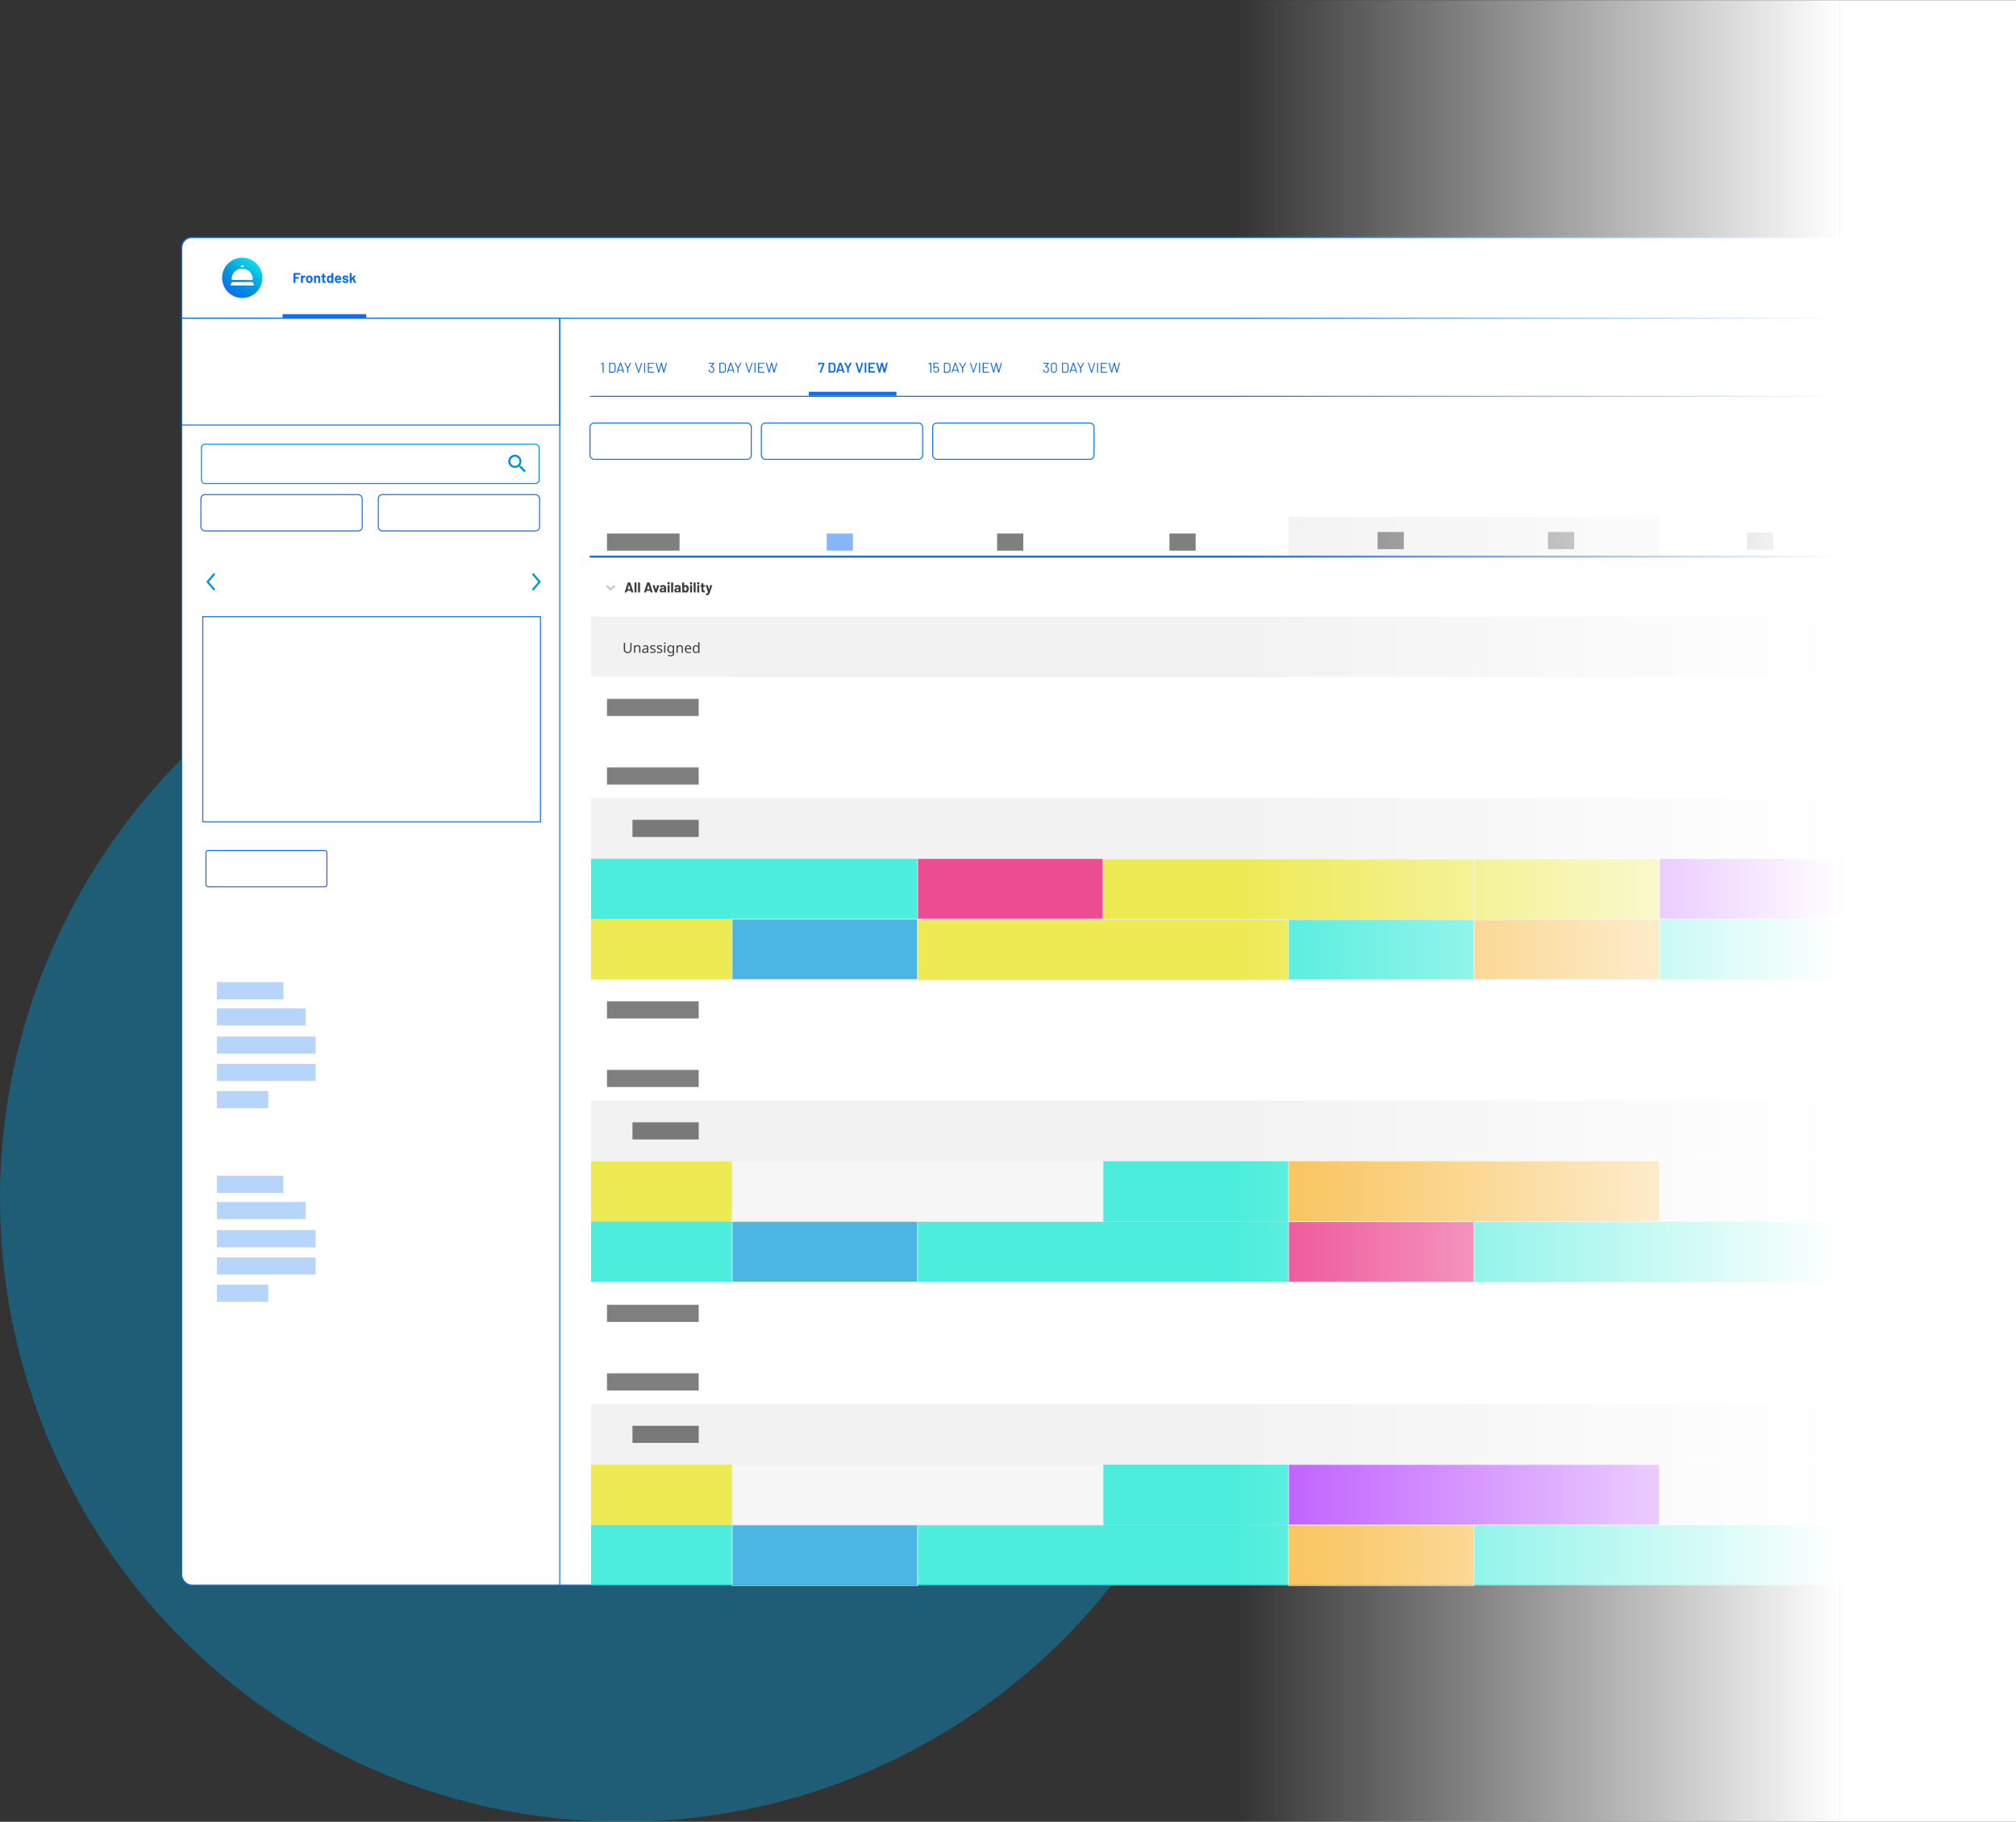 <svg xmlns="http://www.w3.org/2000/svg" xmlns:xlink="http://www.w3.org/1999/xlink" viewBox="0 0 2000 1807"><rect x="0" y="0" width="2000" height="1807" fill="#333333" stroke="none"/><defs><style>.a,.aa,.ac,.ad,.e,.g,.w,.x{fill:none;}.b{clip-path:url(#a);}.c,.p{fill:#0098d8;}.c{opacity:0.4;}.d,.h{fill:#fff;}.ad,.d,.e,.g,.x{stroke:#0f6ef0;}.f,.m{fill:#f2f2f2;}.g{stroke-miterlimit:10;}.i,.k{fill:#00e6cd;}.i,.j,.l,.m,.p,.q,.r,.s,.u{opacity:0.7;}.i,.j,.k,.l,.m,.n,.p,.q,.r,.s,.t,.u{isolation:isolate;}.j,.q{fill:#e6e10a;}.k,.t{opacity:0.7;}.l{fill:#ededed;}.m,.p,.q,.r,.s,.t,.u{stroke:#ededed;}.o{fill:#3d3d3d;}.r{fill:#f5a505;}.s,.t{fill:#e60064;}.u{fill:#a00dff;}.v{clip-path:url(#b);}.w{stroke:#c8c8c8;}.ac,.ad,.w,.x{stroke-linecap:round;}.ac,.w{stroke-linejoin:round;}.ac,.w,.x{stroke-width:2px;}.ai,.aj,.y{fill:#0f6ef0;}.z{clip-path:url(#c);}.aa{stroke:#008fd9;}.ab{fill:#008fd9;}.ac{stroke:#0098d8;}.ae{clip-path:url(#d);}.af{fill:gray;}.ag{fill:url(#e);}.ah,.ai{opacity:0.5;}.aj{opacity:0.3;}.ak{fill:url(#f);}</style><clipPath id="a"><rect class="a" x="0.17" y="0.18" width="2000" height="1807"/></clipPath><clipPath id="b"><rect class="a" x="601.32" y="580.58" width="9" height="5"/></clipPath><clipPath id="c"><rect class="a" x="199.32" y="440.08" width="336.01" height="40"/></clipPath><clipPath id="d"><rect class="a" x="1944.32" y="356.58" width="85" height="17"/></clipPath><linearGradient id="e" x1="-4095.96" y1="5313.61" x2="-4095.39" y2="5314.43" gradientTransform="matrix(40, 0, 0, -40, 164067.43, 212836.45)" gradientUnits="userSpaceOnUse"><stop offset="0" stop-color="#0f6ef0"/><stop offset="0.49" stop-color="#0098d8"/><stop offset="1" stop-color="#0fd7f0"/></linearGradient><linearGradient id="f" x1="1225.66" y1="903.68" x2="1825.5" y2="903.68" gradientUnits="userSpaceOnUse"><stop offset="0" stop-color="#fff" stop-opacity="0"/><stop offset="1" stop-color="#fff"/></linearGradient></defs><g class="b"><circle class="c" cx="618" cy="1189" r="618"/><rect class="a" x="180.32" y="235.58" width="1920" height="1336.6"/><rect class="d" x="180.32" y="235.58" width="1920" height="1336.6" rx="9.98"/><rect class="e" x="201.17" y="611.68" width="335" height="203.5"/><rect class="f" x="1278.32" y="512.71" width="368" height="40"/><path class="e" d="M555.32,1572.18V315.58"/><rect class="g" x="180.32" y="315.58" width="375" height="106"/><rect class="h" x="586.32" y="551.58" width="140" height="60"/><rect class="f" x="586.32" y="611.58" width="140" height="60"/><rect class="h" x="586.32" y="671.58" width="140" height="60"/><rect class="h" x="586.32" y="971.58" width="140" height="60"/><rect class="h" x="586.32" y="731.58" width="140" height="60"/><rect class="h" x="586.32" y="1031.58" width="140" height="60"/><rect class="i" x="586.32" y="851.58" width="140" height="60"/><rect class="j" x="586.32" y="1151.58" width="140" height="60"/><rect class="f" x="586.32" y="791.58" width="140" height="60"/><rect class="f" x="586.32" y="1091.58" width="140" height="60"/><rect class="j" x="586.32" y="911.58" width="140" height="60"/><rect class="i" x="586.32" y="1211.58" width="140" height="60"/><rect class="h" x="726.32" y="671.58" width="1285.5" height="60"/><rect class="h" x="726.32" y="971.58" width="1284.5" height="60"/><rect class="i" x="726.32" y="851.58" width="184" height="60"/><rect class="i" x="1646.32" y="911.58" width="184" height="60"/><rect class="i" x="1278.32" y="911.58" width="184" height="60"/><rect class="i" x="910.32" y="1211.58" width="184" height="60"/><rect class="i" x="1462.32" y="1211.58" width="184" height="60"/><rect class="i" x="1094.32" y="1211.58" width="184" height="60"/><rect class="i" x="1646.32" y="1211.58" width="184" height="60"/><rect class="k" x="1830.32" y="1211.58" width="184" height="60"/><rect class="i" x="1094.32" y="1151.58" width="184" height="60"/><rect class="l" x="1646.32" y="1151.58" width="184" height="60"/><rect class="k" x="1830.32" y="1151.58" width="184" height="60"/><rect class="m" x="726.32" y="1151.58" width="368" height="60"/><g class="n"><g class="n"><path class="o" d="M626.21,587.38l-.39-1.3a.08.08,0,0,0-.08-.07h-3.43a.08.08,0,0,0-.09.07l-.39,1.3a.27.27,0,0,1-.26.2h-1.63a.22.22,0,0,1-.18-.08.2.2,0,0,1,0-.19l3-9.34a.25.25,0,0,1,.26-.19h2.06a.27.27,0,0,1,.27.19l3,9.34a.22.22,0,0,1,0,.09.19.19,0,0,1,0,.13.25.25,0,0,1-.16.05h-1.62A.28.28,0,0,1,626.21,587.38Zm-3.43-2.9h2.48c.06,0,.08,0,.07-.09l-1.26-4.27s0-.06-.05-.06,0,0-.06.06l-1.25,4.27C622.7,584.45,622.73,584.48,622.78,584.48Z"/><path class="o" d="M629.47,587.34V578a.21.21,0,0,1,.24-.24h1.5a.21.21,0,0,1,.24.24v9.32a.21.21,0,0,1-.24.24h-1.5A.21.21,0,0,1,629.47,587.34Z"/><path class="o" d="M633,587.34V578a.21.21,0,0,1,.24-.24h1.5a.21.21,0,0,1,.23.24v9.32a.21.21,0,0,1-.23.24h-1.5A.21.21,0,0,1,633,587.34Z"/><path class="o" d="M645.38,587.38l-.39-1.3a.08.08,0,0,0-.09-.07h-3.43c-.05,0-.07,0-.08.07l-.39,1.3a.28.28,0,0,1-.27.2h-1.62a.23.23,0,0,1-.19-.08.21.21,0,0,1,0-.19l3-9.34a.27.27,0,0,1,.27-.19h2.06a.25.25,0,0,1,.26.19l3,9.34a.2.2,0,0,1,0,.09.16.16,0,0,1-.06.13.25.25,0,0,1-.15.05h-1.63A.26.26,0,0,1,645.38,587.38Zm-3.43-2.9h2.48c.05,0,.07,0,.07-.09l-1.26-4.27s0-.06,0-.06-.05,0-.07.06l-1.24,4.27C641.87,584.45,641.89,584.48,642,584.48Z"/><path class="o" d="M649.66,587.38l-2.17-6.73a.22.22,0,0,1,0-.09.19.19,0,0,1,0-.13.25.25,0,0,1,.16,0h1.65a.27.27,0,0,1,.27.21l1.12,4.2s0,.06,0,.06.05,0,.06-.06l1.12-4.2a.26.26,0,0,1,.26-.21l1.66,0a.21.21,0,0,1,.18.07.21.21,0,0,1,0,.19l-2.15,6.72a.28.28,0,0,1-.28.2h-1.71A.28.28,0,0,1,649.66,587.38Z"/><path class="o" d="M659.28,580.59a2.56,2.56,0,0,1,1.11.86,2,2,0,0,1,.4,1.21v4.68a.21.21,0,0,1-.24.24h-1.49a.21.21,0,0,1-.24-.24V587a.06.06,0,0,0,0-.06s0,0-.07,0a2.48,2.48,0,0,1-1.92.71,2.67,2.67,0,0,1-1.73-.53,1.91,1.91,0,0,1-.66-1.57,2,2,0,0,1,.75-1.67,3.43,3.43,0,0,1,2.16-.6h1.41c.06,0,.09,0,.09-.08v-.3a1,1,0,0,0-.29-.72,1.21,1.21,0,0,0-.83-.26,1.62,1.62,0,0,0-.7.14.79.79,0,0,0-.37.4.26.26,0,0,1-.28.18l-1.55-.2a.38.38,0,0,1-.17-.06.11.11,0,0,1,0-.13,1.79,1.79,0,0,1,.48-1,2.67,2.67,0,0,1,1.09-.72,4.27,4.27,0,0,1,1.51-.26A4,4,0,0,1,659.28,580.59Zm-.88,5.31a1,1,0,0,0,.42-.83v-.49c0-.05,0-.08-.09-.08h-1a1.77,1.77,0,0,0-1,.24.74.74,0,0,0-.37.67.71.71,0,0,0,.27.59,1.13,1.13,0,0,0,.73.22A1.65,1.65,0,0,0,658.4,585.9Z"/><path class="o" d="M662.39,579.37a1.12,1.12,0,0,1-.34-.85,1.13,1.13,0,0,1,.34-.85,1.31,1.31,0,0,1,1.74,0,1.13,1.13,0,0,1,.33.85,1.11,1.11,0,0,1-.33.85,1.31,1.31,0,0,1-1.74,0Zm-.11,8v-6.72c0-.16.07-.24.23-.24H664a.21.21,0,0,1,.24.24v6.72a.21.21,0,0,1-.24.24h-1.5C662.35,587.58,662.28,587.5,662.28,587.34Z"/><path class="o" d="M665.83,587.34V578a.21.21,0,0,1,.24-.24h1.5a.21.21,0,0,1,.24.24v9.32a.21.21,0,0,1-.24.24h-1.5A.21.21,0,0,1,665.83,587.34Z"/><path class="o" d="M673.8,580.59a2.62,2.62,0,0,1,1.11.86,2,2,0,0,1,.4,1.21v4.68a.21.21,0,0,1-.24.24h-1.5c-.16,0-.23-.08-.23-.24V587a.06.06,0,0,0,0-.06s0,0-.07,0a2.48,2.48,0,0,1-1.92.71,2.71,2.71,0,0,1-1.74-.53,1.93,1.93,0,0,1-.65-1.57,2,2,0,0,1,.75-1.67,3.41,3.41,0,0,1,2.16-.6h1.41c.06,0,.09,0,.09-.08v-.3a1,1,0,0,0-.29-.72,1.21,1.21,0,0,0-.83-.26,1.58,1.58,0,0,0-.7.14.79.79,0,0,0-.37.4.26.26,0,0,1-.28.18l-1.55-.2a.38.38,0,0,1-.18-.06.13.13,0,0,1,0-.13,1.86,1.86,0,0,1,.49-1,2.67,2.67,0,0,1,1.09-.72,4.22,4.22,0,0,1,1.5-.26A4,4,0,0,1,673.8,580.59Zm-.88,5.31a1,1,0,0,0,.42-.83v-.49c0-.05,0-.08-.09-.08h-1a1.83,1.83,0,0,0-1,.24.75.75,0,0,0-.36.67.71.71,0,0,0,.27.59,1.09,1.09,0,0,0,.72.22A1.66,1.66,0,0,0,672.92,585.9Z"/><path class="o" d="M683.32,584a5.06,5.06,0,0,1-.24,1.68,2.85,2.85,0,0,1-1,1.49,2.72,2.72,0,0,1-1.69.57,1.88,1.88,0,0,1-1.6-.76s0,0-.06,0,0,0,0,.06v.38a.21.21,0,0,1-.23.24H677a.21.21,0,0,1-.24-.24V578a.21.21,0,0,1,.24-.24h1.5a.21.21,0,0,1,.23.24v2.88a.07.07,0,0,0,0,.07s0,0,.06,0a2,2,0,0,1,1.6-.68,2.66,2.66,0,0,1,1.66.53,2.87,2.87,0,0,1,1,1.43A4.8,4.8,0,0,1,683.32,584Zm-2.07,0a2.91,2.91,0,0,0-.34-1.47,1.09,1.09,0,0,0-1-.53,1.07,1.07,0,0,0-.94.55,3,3,0,0,0-.29,1.44,2.91,2.91,0,0,0,.28,1.39,1,1,0,0,0,.95.6,1.09,1.09,0,0,0,1-.6A2.85,2.85,0,0,0,681.25,584Z"/><path class="o" d="M684.7,579.37a1.15,1.15,0,0,1-.33-.85,1.16,1.16,0,0,1,.33-.85,1.21,1.21,0,0,1,.87-.33,1.18,1.18,0,0,1,.88.33,1.13,1.13,0,0,1,.33.85,1.11,1.11,0,0,1-.33.85,1.18,1.18,0,0,1-.88.33A1.21,1.21,0,0,1,684.7,579.37Zm-.11,8v-6.72a.21.21,0,0,1,.24-.24h1.5a.21.21,0,0,1,.24.24v6.72a.21.21,0,0,1-.24.24h-1.5A.21.21,0,0,1,684.59,587.34Z"/><path class="o" d="M688.15,587.34V578a.21.21,0,0,1,.24-.24h1.49a.21.21,0,0,1,.24.24v9.32a.21.21,0,0,1-.24.24h-1.49A.21.21,0,0,1,688.15,587.34Z"/><path class="o" d="M691.83,579.37a1.15,1.15,0,0,1-.34-.85,1.24,1.24,0,0,1,2.08-.85,1.13,1.13,0,0,1,.33.85,1.11,1.11,0,0,1-.33.85,1.31,1.31,0,0,1-1.74,0Zm-.11,8v-6.72a.21.21,0,0,1,.24-.24h1.49a.21.21,0,0,1,.24.24v6.72a.21.21,0,0,1-.24.24H692A.21.21,0,0,1,691.72,587.34Z"/><path class="o" d="M699.14,582h-1.26a.08.08,0,0,0-.09.09V585a1.08,1.08,0,0,0,.19.68.79.79,0,0,0,.61.21H699a.21.21,0,0,1,.24.24v1.2a.24.24,0,0,1-.24.26l-.77,0a3.1,3.1,0,0,1-1.73-.39,1.64,1.64,0,0,1-.59-1.45v-3.67c0-.06,0-.09-.08-.09h-.72a.21.21,0,0,1-.24-.23v-1.11a.21.21,0,0,1,.24-.24h.72a.07.07,0,0,0,.08-.08v-1.58a.21.21,0,0,1,.24-.24h1.43a.21.21,0,0,1,.23.24v1.58c0,.05,0,.08.09.08h1.26a.21.21,0,0,1,.24.24v1.11A.21.21,0,0,1,699.14,582Z"/><path class="o" d="M700.42,590.13V589q0-.24.09-.24h.08a2.53,2.53,0,0,0,1.24-.22,1.32,1.32,0,0,0,.54-.89.11.11,0,0,0,0-.11l-2.25-6.87a.2.2,0,0,1,0-.09.16.16,0,0,1,.06-.13.25.25,0,0,1,.15,0h1.61a.28.28,0,0,1,.27.2l1.15,4.17s0,.06,0,.06.05,0,.06-.06l1.09-4.16a.25.25,0,0,1,.27-.21h1.61a.22.22,0,0,1,.18.08.18.18,0,0,1,0,.19l-2.39,7.19a6,6,0,0,1-.72,1.54,2.08,2.08,0,0,1-1,.75,5.7,5.7,0,0,1-1.86.23h-.1C700.46,590.36,700.42,590.29,700.42,590.13Z"/></g></g><rect class="f" x="726.32" y="611.58" width="184" height="60"/><rect class="f" x="1278.32" y="611.58" width="184" height="60"/><rect class="f" x="910.32" y="611.58" width="184" height="60"/><rect class="f" x="1462.32" y="611.58" width="184" height="60"/><rect class="f" x="1094.32" y="611.58" width="184" height="60"/><rect class="f" x="1646.32" y="611.58" width="184" height="60"/><rect class="f" x="1830.32" y="611.58" width="184" height="60"/><rect class="f" x="726.32" y="791.58" width="184" height="60"/><rect class="f" x="1278.32" y="791.58" width="184" height="60"/><rect class="f" x="910.32" y="791.58" width="184" height="60"/><rect class="f" x="1462.32" y="791.58" width="184" height="60"/><rect class="f" x="1094.32" y="791.58" width="184" height="60"/><rect class="f" x="1646.32" y="791.58" width="184" height="60"/><rect class="f" x="1830.32" y="791.58" width="184" height="60"/><rect class="f" x="726.32" y="1091.58" width="184" height="60"/><rect class="f" x="1278.32" y="1091.58" width="184" height="60"/><rect class="f" x="910.32" y="1091.58" width="184" height="60"/><rect class="f" x="1462.32" y="1091.58" width="184" height="60"/><rect class="f" x="1646.32" y="1091.58" width="184" height="60"/><rect class="f" x="1830.32" y="1091.58" width="184" height="60"/><rect class="f" x="1094.32" y="1091.58" width="184" height="60"/><rect class="p" x="726.32" y="911.58" width="184" height="60"/><rect class="q" x="910.32" y="912.08" width="368" height="60"/><rect class="r" x="1462.32" y="911.58" width="184" height="60"/><rect class="s" x="910.32" y="851.58" width="184" height="60"/><rect class="q" x="1462.32" y="852.08" width="184" height="60"/><rect class="t" x="1830.32" y="911.58" width="184" height="60"/><rect class="q" x="1094.32" y="852.08" width="368" height="60"/><rect class="u" x="1646.32" y="851.58" width="368" height="60"/><rect class="p" x="726.32" y="1211.58" width="184" height="60"/><rect class="s" x="1278.32" y="1211.58" width="184" height="60"/><rect class="r" x="1278.32" y="1151.58" width="368" height="60"/><g class="n"><g class="n"><path class="o" d="M626.52,637.58v6.47a3.52,3.52,0,0,1-1,2.69,4,4,0,0,1-2.86,1,3.82,3.82,0,0,1-2.81-1,3.66,3.66,0,0,1-1-2.71v-6.44h1.27v6.48a2.59,2.59,0,0,0,.65,1.9,2.64,2.64,0,0,0,2,.67,2.61,2.61,0,0,0,1.91-.66,2.64,2.64,0,0,0,.67-1.92v-6.47Z"/><path class="o" d="M634.09,647.58v-4.8a2,2,0,0,0-.41-1.36,1.62,1.62,0,0,0-1.27-.45,2,2,0,0,0-1.68.64,3.27,3.27,0,0,0-.52,2.08v3.89H629v-7.51h1l.18,1h.07a2.29,2.29,0,0,1,1-.86,3.18,3.18,0,0,1,1.39-.3,2.78,2.78,0,0,1,2,.67,2.85,2.85,0,0,1,.67,2.08v4.89Z"/><path class="o" d="M642.27,647.58l-.24-1.07H642a3.11,3.11,0,0,1-1.12,1,3.54,3.54,0,0,1-1.4.25,2.46,2.46,0,0,1-1.74-.59,2.1,2.1,0,0,1-.63-1.64c0-1.52,1.21-2.32,3.61-2.39l1.27-.05v-.44a1.81,1.81,0,0,0-.37-1.26,1.53,1.53,0,0,0-1.18-.41,3.52,3.52,0,0,0-1.13.18q-.53.18-1,.39l-.38-.92a5.4,5.4,0,0,1,1.24-.47,5.58,5.58,0,0,1,1.33-.17,2.94,2.94,0,0,1,2,.6,2.48,2.48,0,0,1,.66,1.92v5.11Zm-2.54-.86a2.26,2.26,0,0,0,1.62-.55,2.05,2.05,0,0,0,.59-1.59v-.67l-1.1.05a4,4,0,0,0-1.89.41,1.24,1.24,0,0,0-.59,1.14,1.13,1.13,0,0,0,.36.9A1.49,1.49,0,0,0,639.73,646.72Z"/><path class="o" d="M650.37,645.51a1.92,1.92,0,0,1-.78,1.63,3.72,3.72,0,0,1-2.21.58,4.91,4.91,0,0,1-2.36-.48v-1.12a5.48,5.48,0,0,0,2.39.6,2.36,2.36,0,0,0,1.35-.3.94.94,0,0,0,.42-.8.93.93,0,0,0-.4-.76,7,7,0,0,0-1.45-.7,8.58,8.58,0,0,1-1.49-.7,1.85,1.85,0,0,1-.63-.65,1.74,1.74,0,0,1-.2-.88,1.69,1.69,0,0,1,.75-1.46,3.47,3.47,0,0,1,2.06-.53,5.7,5.7,0,0,1,2.4.5l-.42,1a5.39,5.39,0,0,0-2.06-.48,2.26,2.26,0,0,0-1.16.24.77.77,0,0,0-.4.67.84.84,0,0,0,.35.68,7,7,0,0,0,1.59.75,7,7,0,0,1,1.38.65,2,2,0,0,1,.66.67A1.88,1.88,0,0,1,650.37,645.51Z"/><path class="o" d="M657.08,645.51a1.9,1.9,0,0,1-.79,1.63,3.69,3.69,0,0,1-2.2.58,4.91,4.91,0,0,1-2.36-.48v-1.12a5.44,5.44,0,0,0,2.38.6,2.42,2.42,0,0,0,1.36-.3.94.94,0,0,0,0-1.56,6.85,6.85,0,0,0-1.44-.7,7.9,7.9,0,0,1-1.49-.7,2,2,0,0,1-.64-.65,1.84,1.84,0,0,1-.2-.88,1.67,1.67,0,0,1,.76-1.46,3.45,3.45,0,0,1,2.06-.53,5.66,5.66,0,0,1,2.39.5l-.41,1a5.43,5.43,0,0,0-2.06-.48,2.26,2.26,0,0,0-1.16.24.75.75,0,0,0-.4.67.83.83,0,0,0,.34.68,7.47,7.47,0,0,0,1.59.75,6.83,6.83,0,0,1,1.39.65,2,2,0,0,1,.66.67A1.88,1.88,0,0,1,657.08,645.51Z"/><path class="o" d="M658.8,638a.74.74,0,0,1,.21-.59.73.73,0,0,1,.52-.19.71.71,0,0,1,.5.19.74.74,0,0,1,.21.59.78.78,0,0,1-.21.6.76.76,0,0,1-.5.19.77.77,0,0,1-.52-.19A.78.78,0,0,1,658.8,638Zm1.33,9.54H658.9v-7.51h1.23Z"/><path class="o" d="M667.52,647.51l0-.92h-.06a2.6,2.6,0,0,1-2.32,1.13,2.74,2.74,0,0,1-2.27-1,4.43,4.43,0,0,1-.82-2.86,4.5,4.5,0,0,1,.82-2.86,3,3,0,0,1,4.61.09h.07l.17-1h1v7.63a3.3,3.3,0,0,1-.81,2.43,3.49,3.49,0,0,1-2.54.81,6.56,6.56,0,0,1-2.7-.48v-1.13a5.83,5.83,0,0,0,2.77.59,2.05,2.05,0,0,0,1.51-.56,2.13,2.13,0,0,0,.56-1.56Zm-2.16-.8a2.06,2.06,0,0,0,1.66-.61,3.06,3.06,0,0,0,.51-2v-.29a3.64,3.64,0,0,0-.52-2.19,2,2,0,0,0-1.67-.68,1.66,1.66,0,0,0-1.46.75,3.68,3.68,0,0,0-.52,2.13,3.81,3.81,0,0,0,.5,2.13A1.7,1.7,0,0,0,665.36,646.71Z"/><path class="o" d="M676.23,647.58v-4.8a2,2,0,0,0-.4-1.36,1.65,1.65,0,0,0-1.28-.45,2,2,0,0,0-1.68.64,3.34,3.34,0,0,0-.52,2.08v3.89h-1.23v-7.51h1l.19,1h.06a2.34,2.34,0,0,1,1-.86,3.18,3.18,0,0,1,1.39-.3,2.78,2.78,0,0,1,2,.67,2.81,2.81,0,0,1,.67,2.08v4.89Z"/><path class="o" d="M683,647.72a3.46,3.46,0,0,1-2.65-1,3.94,3.94,0,0,1-1-2.81,4.36,4.36,0,0,1,.89-2.87,3,3,0,0,1,2.42-1.07,2.91,2.91,0,0,1,2.26.91,3.51,3.51,0,0,1,.84,2.47v.74h-5.14a2.89,2.89,0,0,0,.65,2,2.26,2.26,0,0,0,1.74.66,6,6,0,0,0,1.14-.11,6.8,6.8,0,0,0,1.27-.41v1.08a6.58,6.58,0,0,1-1.17.38A6.9,6.9,0,0,1,683,647.72Zm-.31-6.78a1.77,1.77,0,0,0-1.39.57,2.58,2.58,0,0,0-.61,1.58h3.82a2.39,2.39,0,0,0-.49-1.6A1.64,1.64,0,0,0,682.66,640.94Z"/><path class="o" d="M690.33,647.72a2.73,2.73,0,0,1-2.27-1,4.47,4.47,0,0,1-.81-2.86,4.54,4.54,0,0,1,.81-2.87,3,3,0,0,1,4.61.07h.09c0-.09,0-.27-.06-.55s0-.46,0-.55v-3h1.23v10.64h-1l-.19-1h-.05A2.68,2.68,0,0,1,690.33,647.72Zm.2-1a2,2,0,0,0,1.63-.62,3,3,0,0,0,.52-2v-.23a3.66,3.66,0,0,0-.52-2.23,2,2,0,0,0-1.65-.67,1.7,1.7,0,0,0-1.47.76,3.83,3.83,0,0,0-.51,2.16A3.63,3.63,0,0,0,689,646,1.73,1.73,0,0,0,690.53,646.7Z"/></g></g><g class="v"><path class="w" d="M602.32,581.58l3.5,3,3.5-3"/></g><line class="x" x1="2010.82" y1="552.08" x2="585.82" y2="552.08"/><g class="n"><g class="n"><path class="y" d="M598,359.78h.69a.16.16,0,0,1,.18.18v9.44a.16.16,0,0,1-.18.18H598c-.13,0-.19-.06-.19-.18v-8.53s0-.05,0-.06h-.06l-1.47.62h-.08c-.09,0-.13-.05-.13-.15v-.43a.21.21,0,0,1,.13-.21l1.52-.82A.6.6,0,0,1,598,359.78Z"/><path class="y" d="M604.26,369.4V360a.16.16,0,0,1,.18-.18h3.26a3.16,3.16,0,0,1,2.2.73,2.48,2.48,0,0,1,.82,2v4.4a2.49,2.49,0,0,1-.82,2,3.16,3.16,0,0,1-2.2.73h-3.26A.16.16,0,0,1,604.26,369.4Zm1.06-.69h2.42a2,2,0,0,0,1.45-.53,1.92,1.92,0,0,0,.54-1.43v-4.13a1.83,1.83,0,0,0-2-2h-2.42c-.05,0-.07,0-.07.07v7.92C605.25,368.69,605.27,368.71,605.32,368.71Z"/><path class="y" d="M618.23,369.42l-.56-1.7s0-.06-.07-.06h-4.17a.07.07,0,0,0-.07.06l-.55,1.7a.19.19,0,0,1-.2.16h-.67a.17.17,0,0,1-.14-.06.15.15,0,0,1,0-.15l3.08-9.44a.18.18,0,0,1,.19-.15h.9a.19.19,0,0,1,.2.15l3.09,9.44a.15.15,0,0,1,0,.07.13.13,0,0,1,0,.1.28.28,0,0,1-.12,0h-.68A.18.18,0,0,1,618.23,369.42Zm-4.51-2.57h3.6s.07,0,0-.09L615.55,361s0-.06,0-.06,0,0,0,.06l-1.81,5.72Q613.65,366.85,613.72,366.85Z"/><path class="y" d="M622.23,369.38v-4.1a.16.16,0,0,0,0-.08l-2.87-5.2c0-.05,0-.09,0-.1a.12.12,0,0,1,0-.09.18.18,0,0,1,.11,0h.67a.21.21,0,0,1,.21.12l2.34,4.23s.06,0,.08,0l2.36-4.23a.21.21,0,0,1,.21-.12H626a.18.18,0,0,1,.15.06.17.17,0,0,1,0,.16l-2.87,5.2a.13.13,0,0,0,0,.08v4.1c0,.12-.06.18-.19.18h-.63A.16.16,0,0,1,622.23,369.38Z"/><path class="y" d="M633.05,369.42,630,360a.14.14,0,0,1,0-.07.14.14,0,0,1,0-.1.16.16,0,0,1,.12,0h.67a.19.19,0,0,1,.2.15l2.55,8.14s0,.05,0,.05,0,0,0-.05l2.55-8.14a.18.18,0,0,1,.19-.15h.66a.18.18,0,0,1,.14.05.21.21,0,0,1,0,.16l-3.07,9.43a.19.19,0,0,1-.2.16h-.71A.19.19,0,0,1,633.05,369.42Z"/><path class="y" d="M639.06,369.4V360a.16.16,0,0,1,.18-.18h.63a.16.16,0,0,1,.18.18v9.44a.16.16,0,0,1-.18.18h-.63A.16.16,0,0,1,639.06,369.4Z"/><path class="y" d="M648.85,360.65h-5.1s-.07,0-.07.07v3.43a.06.06,0,0,0,.07.07h3.56a.16.16,0,0,1,.18.18v.5a.16.16,0,0,1-.18.18h-3.56a.06.06,0,0,0-.07.07v3.49c0,.05,0,.07.07.07h5.1a.16.16,0,0,1,.18.18v.51a.16.16,0,0,1-.18.18h-6a.16.16,0,0,1-.18-.18V360a.16.16,0,0,1,.18-.18h6a.16.16,0,0,1,.18.18v.5C649,360.59,649,360.65,648.85,360.65Z"/><path class="y" d="M653.06,369.42,650.4,360v-.06c0-.1.05-.15.16-.15h.69a.19.19,0,0,1,.2.15l2.1,7.59s0,0,0,0,0,0,0,0l2-7.59a.2.2,0,0,1,.21-.15h.67a.19.19,0,0,1,.2.15l2,7.6s0,.05,0,.05,0,0,0-.05l2.1-7.6a.18.18,0,0,1,.19-.15h.65a.2.2,0,0,1,.14.05.21.21,0,0,1,0,.16l-2.62,9.43a.18.18,0,0,1-.19.16h-.68a.2.2,0,0,1-.21-.16l-2-7.78s0,0,0,0a.05.05,0,0,0,0,0l-2,7.78a.2.2,0,0,1-.21.16h-.63A.19.19,0,0,1,653.06,369.42Z"/></g></g><g class="n"><g class="n"><path class="y" d="M708.62,366.58a4.24,4.24,0,0,1-.21,1.35,2.49,2.49,0,0,1-.94,1.31,2.86,2.86,0,0,1-1.65.45,2.74,2.74,0,0,1-1.69-.52,2.52,2.52,0,0,1-1-1.37,4.2,4.2,0,0,1-.16-1c0-.12.06-.18.19-.18h.64a.16.16,0,0,1,.18.18,4.17,4.17,0,0,0,.09.71,1.75,1.75,0,0,0,.6,1,1.71,1.71,0,0,0,1.1.36,1.68,1.68,0,0,0,1-.29,1.59,1.59,0,0,0,.59-.81,3.13,3.13,0,0,0,.2-1.17,3.26,3.26,0,0,0-.25-1.37,1.53,1.53,0,0,0-1.57-1,1.2,1.2,0,0,0-.45.09l-.1,0a.17.17,0,0,1-.14-.09l-.3-.36a.28.28,0,0,1-.06-.13.22.22,0,0,1,.06-.12l2.43-2.86c0-.06,0-.08,0-.08h-3.92c-.12,0-.18-.06-.18-.19V360a.16.16,0,0,1,.18-.18h5.1a.16.16,0,0,1,.18.18v.56a.35.35,0,0,1-.09.22l-2.25,2.71s0,0,0,.05,0,0,.07,0a2.19,2.19,0,0,1,2.05,1.41A4.3,4.3,0,0,1,708.62,366.58Z"/><path class="y" d="M713.66,369.4V360a.17.17,0,0,1,.19-.18h3.26a3.16,3.16,0,0,1,2.2.73,2.48,2.48,0,0,1,.82,2v4.4a2.49,2.49,0,0,1-.82,2,3.16,3.16,0,0,1-2.2.73h-3.26A.17.17,0,0,1,713.66,369.4Zm1.07-.69h2.42a2,2,0,0,0,1.45-.53,1.92,1.92,0,0,0,.54-1.43v-4.13a1.83,1.83,0,0,0-2-2h-2.42c-.05,0-.07,0-.07.07v7.92C714.66,368.69,714.68,368.71,714.73,368.71Z"/><path class="y" d="M727.64,369.42l-.56-1.7a.1.1,0,0,0-.07-.06h-4.18a.1.1,0,0,0-.07.06l-.54,1.7a.19.19,0,0,1-.2.16h-.67a.16.16,0,0,1-.14-.06.15.15,0,0,1,0-.15l3.08-9.44a.18.18,0,0,1,.19-.15h.9a.19.19,0,0,1,.2.15l3.09,9.44a.15.15,0,0,1,0,.07.11.11,0,0,1,0,.1.21.21,0,0,1-.12,0h-.67A.18.18,0,0,1,727.64,369.42Zm-4.51-2.57h3.6s.07,0,0-.09L725,361s0-.06,0-.06,0,0,0,.06l-1.81,5.72Q723.05,366.85,723.13,366.85Z"/><path class="y" d="M731.64,369.38v-4.1a.16.16,0,0,0,0-.08l-2.87-5.2a.43.43,0,0,1,0-.1.14.14,0,0,1,0-.09.16.16,0,0,1,.11,0h.67a.21.21,0,0,1,.21.12l2.34,4.23s0,0,.08,0l2.35-4.23a.24.24,0,0,1,.21-.12h.68c.07,0,.12,0,.14.06a.14.14,0,0,1,0,.16l-2.87,5.2a.16.16,0,0,0,0,.08v4.1a.16.16,0,0,1-.18.18h-.63A.16.16,0,0,1,731.64,369.38Z"/><path class="y" d="M742.46,369.42l-3-9.43a.15.15,0,0,1,0-.07.14.14,0,0,1,.05-.1.16.16,0,0,1,.12,0h.67a.19.19,0,0,1,.2.15l2.54,8.14s0,.05,0,.05,0,0,0-.05l2.55-8.14a.18.18,0,0,1,.19-.15h.66a.18.18,0,0,1,.14.05.17.17,0,0,1,0,.16l-3.06,9.43a.19.19,0,0,1-.2.16h-.71A.19.19,0,0,1,742.46,369.42Z"/><path class="y" d="M748.47,369.4V360a.16.16,0,0,1,.18-.18h.63a.16.16,0,0,1,.18.18v9.44a.16.16,0,0,1-.18.18h-.63A.16.16,0,0,1,748.47,369.4Z"/><path class="y" d="M758.25,360.65h-5.09s-.07,0-.07.07v3.43a.06.06,0,0,0,.07.07h3.55a.17.17,0,0,1,.19.18v.5a.17.17,0,0,1-.19.18h-3.55a.06.06,0,0,0-.07.07v3.49c0,.05,0,.07.07.07h5.09a.17.17,0,0,1,.19.18v.51a.17.17,0,0,1-.19.18h-6c-.13,0-.19-.06-.19-.18V360c0-.12.06-.18.19-.18h6a.17.17,0,0,1,.19.18v.5A.17.17,0,0,1,758.25,360.65Z"/><path class="y" d="M762.47,369.42,759.81,360l0-.06c0-.1.06-.15.17-.15h.69a.18.18,0,0,1,.19.15l2.1,7.59s0,0,0,0a.05.05,0,0,0,0,0l2-7.59a.2.2,0,0,1,.21-.15h.67a.19.19,0,0,1,.2.15l2,7.6s0,.05,0,.05,0,0,0-.05l2.1-7.6a.19.19,0,0,1,.2-.15h.64a.18.18,0,0,1,.14.05.17.17,0,0,1,0,.16l-2.62,9.43a.19.19,0,0,1-.2.16h-.67a.2.2,0,0,1-.21-.16l-2-7.78a0,0,0,0,0,0,0s0,0,0,0l-2,7.78a.19.19,0,0,1-.21.16h-.63A.18.18,0,0,1,762.47,369.42Z"/></g></g><g class="n"><g class="n"><path class="y" d="M813.1,369.33l3-8.05c0-.07,0-.1,0-.1h-3c-.06,0-.09,0-.09.08v.56c0,.15-.07.23-.22.23h-.9c-.15,0-.22-.08-.22-.23V360a.19.19,0,0,1,.22-.22h5.78c.15,0,.23.07.23.22v1a1.18,1.18,0,0,1-.06.26l-3.05,8.1a.27.27,0,0,1-.27.18h-1.26C813.11,369.58,813.05,369.49,813.1,369.33Z"/><path class="y" d="M822,369.35V360a.19.19,0,0,1,.22-.22h3.36a4,4,0,0,1,1.75.35,2.62,2.62,0,0,1,1.17,1,2.73,2.73,0,0,1,.41,1.52v4.06a2.75,2.75,0,0,1-.41,1.52,2.68,2.68,0,0,1-1.17,1,4.14,4.14,0,0,1-1.75.35H822.2C822.05,369.58,822,369.5,822,369.35Zm1.71-1.17h1.94a1.57,1.57,0,0,0,1.19-.47,1.82,1.82,0,0,0,.45-1.25v-3.55a1.74,1.74,0,0,0-.45-1.26,1.56,1.56,0,0,0-1.2-.47h-1.93c-.06,0-.09,0-.09.08v6.83A.08.08,0,0,0,823.69,368.18Z"/><path class="y" d="M836.05,369.4l-.44-1.45a.09.09,0,0,0-.09-.07h-3.67a.09.09,0,0,0-.1.07l-.43,1.45a.25.25,0,0,1-.26.18h-1.27a.2.2,0,0,1-.16-.07.22.22,0,0,1,0-.18l3-9.37a.25.25,0,0,1,.26-.18h1.63a.25.25,0,0,1,.26.18l3,9.37s0,0,0,.08-.07.17-.2.17H836.3A.23.23,0,0,1,836.05,369.4Zm-3.8-2.79h2.86c.06,0,.08,0,.07-.1l-1.44-4.76s0-.05,0-.05,0,0-.06.05l-1.45,4.76C832.17,366.58,832.2,366.61,832.25,366.61Z"/><path class="y" d="M840.44,369.34v-3.68a.2.2,0,0,0,0-.1L837.59,360a.21.21,0,0,1,0-.12c0-.1.06-.14.19-.14H839a.26.26,0,0,1,.26.17l1.92,3.85s0,0,.06,0,0,0,0,0l1.93-3.85a.28.28,0,0,1,.27-.17h1.29c.13,0,.19,0,.19.14a.21.21,0,0,1,0,.12l-2.85,5.52a.65.65,0,0,0,0,.1v3.68c0,.15-.08.22-.23.22h-1.17C840.52,369.56,840.44,369.49,840.44,369.34Z"/><path class="y" d="M851.62,369.4l-2.9-9.37a.19.19,0,0,1,0-.08c0-.12.07-.17.2-.17h1.27a.24.24,0,0,1,.26.18l2.07,7.24s0,.05.06.05,0,0,.05-.05l2.06-7.23a.23.23,0,0,1,.25-.19h1.25a.19.19,0,0,1,.16.07.21.21,0,0,1,0,.18l-2.94,9.37a.24.24,0,0,1-.25.18h-1.29A.23.23,0,0,1,851.62,369.4Z"/><path class="y" d="M857.82,369.35V360a.19.19,0,0,1,.22-.22h1.18a.19.19,0,0,1,.22.22v9.35c0,.15-.07.23-.22.23H858C857.89,369.58,857.82,369.5,857.82,369.35Z"/><path class="y" d="M867.9,361.18h-4.71a.07.07,0,0,0-.08.08v2.59c0,.06,0,.09.08.09h3.14a.19.19,0,0,1,.22.22v.95c0,.15-.07.23-.22.23h-3.14c-.05,0-.08,0-.08.08v2.67c0,.06,0,.09.08.09h4.71a.19.19,0,0,1,.22.22v1c0,.15-.07.23-.22.23h-6.19c-.15,0-.22-.08-.22-.23V360a.19.19,0,0,1,.22-.22h6.19a.19.19,0,0,1,.22.22V361C868.12,361.1,868.05,361.18,867.9,361.18Z"/><path class="y" d="M871.71,369.38,869.19,360a.14.14,0,0,1,0-.07.15.15,0,0,1,.06-.13.2.2,0,0,1,.15-.05h1.26a.22.22,0,0,1,.24.19l1.58,6.3s0,.06.06.06.05,0,.05-.06l1.5-6.3a.22.22,0,0,1,.24-.19h1.26a.23.23,0,0,1,.25.19l1.6,6.3s0,.06.05.06,0,0,.06-.06l1.55-6.3a.22.22,0,0,1,.24-.19h1.21a.19.19,0,0,1,.16.07.21.21,0,0,1,0,.18l-2.38,9.35a.23.23,0,0,1-.25.2h-1.22a.23.23,0,0,1-.24-.2L875,362.79s0-.06-.06-.06-.05,0-.06.06l-1.55,6.59a.23.23,0,0,1-.24.2H872A.23.23,0,0,1,871.71,369.38Z"/></g></g><g class="n"><g class="n"><path class="y" d="M923,359.78h.69a.16.16,0,0,1,.18.18v9.44a.16.16,0,0,1-.18.18H923c-.13,0-.19-.06-.19-.18v-8.53s0-.05,0-.06h-.06l-1.47.62h-.08c-.09,0-.13-.05-.13-.15v-.43a.21.21,0,0,1,.13-.21l1.52-.82A.6.6,0,0,1,923,359.78Z"/><path class="y" d="M931.64,366.55a5,5,0,0,1-.13,1.18,2.53,2.53,0,0,1-1,1.42,3.07,3.07,0,0,1-3.42,0,2.5,2.5,0,0,1-.95-1.34,4.09,4.09,0,0,1-.13-.56v0a.17.17,0,0,1,.05-.13.29.29,0,0,1,.14,0h.64a.18.18,0,0,1,.2.18.72.72,0,0,0,0,.24,1.66,1.66,0,0,0,.59,1,1.87,1.87,0,0,0,2.23,0,1.82,1.82,0,0,0,.58-1,3.1,3.1,0,0,0,.09-.82,7,7,0,0,0-.07-.93,1.44,1.44,0,0,0-.56-1,2,2,0,0,0-1.16-.33,2.17,2.17,0,0,0-1.07.25,1.3,1.3,0,0,0-.63.7.21.21,0,0,1-.21.15h-.68c-.13,0-.19-.06-.19-.18V360c0-.12.06-.18.19-.18h4.81a.16.16,0,0,1,.18.18v.5c0,.13-.06.19-.18.19h-3.93s-.07,0-.07.07l0,3.34s0,.06,0,.06,0,0,.06,0a2.59,2.59,0,0,1,.82-.49,3,3,0,0,1,1-.16,2.87,2.87,0,0,1,1.68.48,2.17,2.17,0,0,1,.88,1.36A6.57,6.57,0,0,1,931.64,366.55Z"/><path class="y" d="M936.45,369.4V360a.16.16,0,0,1,.18-.18h3.27a3.16,3.16,0,0,1,2.2.73,2.48,2.48,0,0,1,.82,2v4.4a2.49,2.49,0,0,1-.82,2,3.16,3.16,0,0,1-2.2.73h-3.27A.16.16,0,0,1,936.45,369.4Zm1.07-.69h2.42a2,2,0,0,0,1.45-.53,1.92,1.92,0,0,0,.54-1.43v-4.13a1.84,1.84,0,0,0-2-2h-2.42s-.07,0-.07.07v7.92C937.45,368.69,937.47,368.71,937.52,368.71Z"/><path class="y" d="M950.42,369.42l-.56-1.7a.07.07,0,0,0-.07-.06h-4.17s0,0-.07.06l-.54,1.7a.19.19,0,0,1-.2.16h-.67a.16.16,0,0,1-.14-.06.18.18,0,0,1,0-.15l3.08-9.44a.19.19,0,0,1,.2-.15h.9a.18.18,0,0,1,.19.15l3.1,9.44a.15.15,0,0,1,0,.07.14.14,0,0,1-.05.1.21.21,0,0,1-.12,0h-.67A.19.19,0,0,1,950.42,369.42Zm-4.5-2.57h3.59q.09,0,.06-.09L947.75,361s0-.06,0-.06,0,0,0,.06l-1.81,5.72Q945.85,366.85,945.92,366.85Z"/><path class="y" d="M954.43,369.38v-4.1a.16.16,0,0,0,0-.08l-2.87-5.2a.43.43,0,0,1,0-.1.18.18,0,0,1,0-.09.21.21,0,0,1,.12,0h.67a.21.21,0,0,1,.21.12l2.34,4.23s0,0,.08,0l2.35-4.23a.24.24,0,0,1,.21-.12h.67q.12,0,.15.06a.16.16,0,0,1,0,.16l-2.87,5.2a.16.16,0,0,0,0,.08v4.1a.16.16,0,0,1-.18.18h-.63A.16.16,0,0,1,954.43,369.38Z"/><path class="y" d="M965.25,369.42l-3-9.43a.15.15,0,0,1,0-.07.11.11,0,0,1,0-.1.16.16,0,0,1,.12,0H963a.18.18,0,0,1,.19.15l2.55,8.14s0,.05,0,.05,0,0,0-.05l2.54-8.14a.19.19,0,0,1,.2-.15h.66a.2.2,0,0,1,.14.05.17.17,0,0,1,0,.16l-3.06,9.43a.19.19,0,0,1-.2.16h-.71A.19.19,0,0,1,965.25,369.42Z"/><path class="y" d="M971.26,369.4V360a.16.16,0,0,1,.18-.18h.63a.16.16,0,0,1,.18.18v9.44a.16.16,0,0,1-.18.18h-.63A.16.16,0,0,1,971.26,369.4Z"/><path class="y" d="M981,360.65H976c-.05,0-.07,0-.07.07v3.43a.06.06,0,0,0,.07.07h3.55a.16.16,0,0,1,.18.18v.5a.16.16,0,0,1-.18.18H976a.06.06,0,0,0-.07.07v3.49c0,.05,0,.07.07.07H981a.16.16,0,0,1,.18.18v.51a.16.16,0,0,1-.18.18h-6a.16.16,0,0,1-.18-.18V360a.16.16,0,0,1,.18-.18h6a.16.16,0,0,1,.18.18v.5C981.22,360.59,981.16,360.65,981,360.65Z"/><path class="y" d="M985.26,369.42,982.6,360l0-.06c0-.1.06-.15.17-.15h.69a.18.18,0,0,1,.19.15l2.1,7.59s0,0,0,0a.05.05,0,0,0,.05,0l2-7.59a.18.18,0,0,1,.2-.15h.68a.18.18,0,0,1,.19.15l2,7.6s0,.05,0,.05,0,0,0-.05l2.1-7.6a.19.19,0,0,1,.2-.15h.64a.18.18,0,0,1,.14.05.21.21,0,0,1,0,.16l-2.62,9.43a.19.19,0,0,1-.2.16h-.67a.2.2,0,0,1-.21-.16l-2-7.78s0,0,0,0,0,0,0,0l-2,7.78a.2.2,0,0,1-.21.16h-.63A.18.18,0,0,1,985.26,369.42Z"/></g></g><g class="n"><g class="n"><path class="y" d="M1040.62,366.58a4.24,4.24,0,0,1-.21,1.35,2.49,2.49,0,0,1-.94,1.31,2.86,2.86,0,0,1-1.65.45,2.74,2.74,0,0,1-1.69-.52,2.52,2.52,0,0,1-1-1.37,4.2,4.2,0,0,1-.16-1c0-.12.06-.18.19-.18h.64a.16.16,0,0,1,.18.18,4.17,4.17,0,0,0,.09.71,1.75,1.75,0,0,0,.6,1,1.71,1.71,0,0,0,1.1.36,1.68,1.68,0,0,0,1-.29,1.59,1.59,0,0,0,.59-.81,3.13,3.13,0,0,0,.2-1.17,3.26,3.26,0,0,0-.25-1.37,1.53,1.53,0,0,0-1.57-1,1.2,1.2,0,0,0-.45.09l-.1,0a.17.17,0,0,1-.14-.09l-.3-.36a.28.28,0,0,1-.06-.13.22.22,0,0,1,.06-.12l2.43-2.86c0-.06,0-.08,0-.08h-3.92c-.12,0-.18-.06-.18-.19V360a.16.16,0,0,1,.18-.18h5.1a.16.16,0,0,1,.18.18v.56a.35.35,0,0,1-.09.22l-2.25,2.71s0,0,0,.05,0,0,.07,0a2.19,2.19,0,0,1,2,1.41A4.3,4.3,0,0,1,1040.62,366.58Z"/><path class="y" d="M1043.34,369a2.75,2.75,0,0,1-.8-2.06v-4.42a2.73,2.73,0,0,1,.8-2.06,3.42,3.42,0,0,1,4.31,0,2.71,2.71,0,0,1,.81,2.05v4.42a2.72,2.72,0,0,1-.81,2.06,3,3,0,0,1-2.17.77A3,3,0,0,1,1043.34,369Zm3.58-.62a1.78,1.78,0,0,0,.55-1.38v-4.53a1.82,1.82,0,0,0-.54-1.37,2,2,0,0,0-1.45-.52,1.94,1.94,0,0,0-1.41.52,1.81,1.81,0,0,0-.53,1.37V367a1.8,1.8,0,0,0,.53,1.38,1.9,1.9,0,0,0,1.41.52A2,2,0,0,0,1046.92,368.33Z"/><path class="y" d="M1053.57,369.4V360c0-.12.06-.18.19-.18H1057a3.16,3.16,0,0,1,2.2.73,2.48,2.48,0,0,1,.82,2v4.4a2.49,2.49,0,0,1-.82,2,3.16,3.16,0,0,1-2.2.73h-3.26C1053.63,369.58,1053.57,369.52,1053.57,369.4Zm1.07-.69h2.42a2,2,0,0,0,1.45-.53,1.92,1.92,0,0,0,.54-1.43v-4.13a1.83,1.83,0,0,0-2-2h-2.42c-.05,0-.07,0-.07.07v7.92C1054.57,368.69,1054.59,368.71,1054.64,368.71Z"/><path class="y" d="M1067.55,369.42l-.56-1.7a.1.1,0,0,0-.07-.06h-4.18a.1.1,0,0,0-.07.06l-.54,1.7a.19.19,0,0,1-.2.16h-.67a.16.16,0,0,1-.14-.06.15.15,0,0,1,0-.15l3.08-9.44a.18.18,0,0,1,.19-.15h.9a.18.18,0,0,1,.19.15l3.1,9.44a.15.15,0,0,1,0,.07.11.11,0,0,1,0,.1.21.21,0,0,1-.12,0h-.67A.18.18,0,0,1,1067.55,369.42Zm-4.51-2.57h3.6s.07,0,0-.09l-1.82-5.72s0-.06,0-.06,0,0,0,.06l-1.81,5.72Q1063,366.85,1063,366.85Z"/><path class="y" d="M1071.55,369.38v-4.1a.16.16,0,0,0,0-.08l-2.87-5.2a.43.43,0,0,1,0-.1.14.14,0,0,1,.05-.09.16.16,0,0,1,.11,0h.67a.21.21,0,0,1,.21.12l2.34,4.23s0,0,.08,0l2.35-4.23a.24.24,0,0,1,.21-.12h.68c.07,0,.12,0,.14.06a.14.14,0,0,1,0,.16l-2.87,5.2a.16.16,0,0,0,0,.08v4.1a.16.16,0,0,1-.18.18h-.63A.16.16,0,0,1,1071.55,369.38Z"/><path class="y" d="M1082.37,369.42l-3-9.43a.15.15,0,0,1,0-.07.14.14,0,0,1,0-.1.16.16,0,0,1,.12,0h.67a.19.19,0,0,1,.2.15l2.54,8.14s0,.05,0,.05,0,0,0-.05l2.55-8.14a.18.18,0,0,1,.19-.15h.66a.18.18,0,0,1,.14.05.17.17,0,0,1,0,.16l-3.06,9.43a.19.19,0,0,1-.2.16h-.71A.19.19,0,0,1,1082.37,369.42Z"/><path class="y" d="M1088.38,369.4V360a.16.16,0,0,1,.18-.18h.63a.16.16,0,0,1,.18.18v9.44a.16.16,0,0,1-.18.18h-.63A.16.16,0,0,1,1088.38,369.4Z"/><path class="y" d="M1098.16,360.65h-5.09s-.07,0-.07.07v3.43a.06.06,0,0,0,.07.07h3.55a.17.17,0,0,1,.19.18v.5a.17.17,0,0,1-.19.18h-3.55a.06.06,0,0,0-.07.07v3.49c0,.05,0,.07.07.07h5.09a.17.17,0,0,1,.19.18v.51a.17.17,0,0,1-.19.18h-6c-.13,0-.19-.06-.19-.18V360c0-.12.06-.18.19-.18h6a.17.17,0,0,1,.19.18v.5A.17.17,0,0,1,1098.16,360.65Z"/><path class="y" d="M1102.38,369.42l-2.66-9.43,0-.06c0-.1.06-.15.17-.15h.69a.18.18,0,0,1,.19.15l2.1,7.59a.05.05,0,0,0,.05,0s0,0,0,0l2-7.59a.18.18,0,0,1,.21-.15h.67a.19.19,0,0,1,.2.15l2,7.6s0,.05,0,.05,0,0,0-.05l2.1-7.6a.19.19,0,0,1,.2-.15h.64a.18.18,0,0,1,.14.05.17.17,0,0,1,0,.16l-2.62,9.43a.19.19,0,0,1-.2.16h-.67a.2.2,0,0,1-.21-.16l-2-7.78a0,0,0,0,0,0,0s0,0,0,0l-2,7.78a.18.18,0,0,1-.21.16h-.63A.18.18,0,0,1,1102.38,369.42Z"/></g></g><rect class="y" x="802.32" y="388.58" width="87" height="4"/><rect class="g" x="585.32" y="419.58" width="160" height="36" rx="4"/><rect class="g" x="199.32" y="490.58" width="160" height="36" rx="4"/><rect class="g" x="755.32" y="419.58" width="160" height="36" rx="4"/><rect class="g" x="375.32" y="490.58" width="160" height="36" rx="4"/><rect class="g" x="925.32" y="419.58" width="160" height="36" rx="4"/><g class="z"><rect class="h" x="199.32" y="440.08" width="336.01" height="40" rx="4"/><rect class="aa" x="199.82" y="440.58" width="335.01" height="39" rx="3.5"/><path class="a" d="M501.33,448.08h24v24h-24Z"/><path class="ab" d="M516.83,462.08H516l-.28-.27a6.52,6.52,0,1,0-.7.7l.27.28v.79l4.25,4.25a1.05,1.05,0,0,0,1.49-1.49Zm-6,0a4.5,4.5,0,1,1,4.5-4.5,4.51,4.51,0,0,1-4.5,4.5Z"/></g><path class="e" d="M206.88,843.58H321.77a2.32,2.32,0,0,1,2.55,2v32a2.33,2.33,0,0,1-2.55,2H206.88a2.34,2.34,0,0,1-2.56-2v-32A2.33,2.33,0,0,1,206.88,843.58Z"/><path class="ac" d="M212.32,569.58l-6.42,7.5,6.42,7.5"/><path class="ac" d="M528.9,584.58l6.42-7.5-6.42-7.5"/><line class="ad" x1="2058.82" y1="393.08" x2="585.82" y2="393.08"/><g class="ae"><g class="n"><g class="n"><path class="af" d="M1983.71,370.37a2.6,2.6,0,0,1-1.17-.92,2.35,2.35,0,0,1-.42-1.38v-.39a.16.16,0,0,1,.18-.18h.61a.16.16,0,0,1,.18.18V368a1.55,1.55,0,0,0,.67,1.3,3,3,0,0,0,1.81.5,2.55,2.55,0,0,0,1.63-.45,1.47,1.47,0,0,0,.56-1.21,1.37,1.37,0,0,0-.25-.84,2.48,2.48,0,0,0-.8-.66,11.81,11.81,0,0,0-1.52-.72,15.62,15.62,0,0,1-1.63-.73,2.75,2.75,0,0,1-.94-.81,2.09,2.09,0,0,1-.36-1.26,2.2,2.2,0,0,1,.82-1.82,3.51,3.51,0,0,1,2.26-.65,3.79,3.79,0,0,1,2.44.72,2.36,2.36,0,0,1,.89,1.94v.26a.16.16,0,0,1-.18.18h-.61c-.13,0-.19-.06-.19-.18v-.21a1.67,1.67,0,0,0-.62-1.33,2.79,2.79,0,0,0-1.78-.52,2.44,2.44,0,0,0-1.52.41,1.4,1.4,0,0,0-.53,1.18,1.33,1.33,0,0,0,.26.83,2.11,2.11,0,0,0,.74.57c.33.17.82.38,1.48.64a14.67,14.67,0,0,1,1.65.78,3.25,3.25,0,0,1,1,.89,2.15,2.15,0,0,1,.38,1.28,2.3,2.3,0,0,1-.86,1.87,3.71,3.71,0,0,1-2.4.71A4.69,4.69,0,0,1,1983.71,370.37Z"/><path class="af" d="M1996.6,361v.52a.16.16,0,0,1-.18.18h-2.69s-.07,0-.07.07v8.67a.16.16,0,0,1-.18.18h-.63a.17.17,0,0,1-.19-.18v-8.67c0-.05,0-.07-.07-.07H1990a.16.16,0,0,1-.18-.18V361a.16.16,0,0,1,.18-.18h6.4A.16.16,0,0,1,1996.6,361Z"/><path class="af" d="M2003.37,370.42l-.56-1.7a.07.07,0,0,0-.07-.06h-4.17s0,0-.07.06l-.54,1.7a.19.19,0,0,1-.2.16h-.67a.16.16,0,0,1-.14-.06.15.15,0,0,1,0-.15l3.08-9.44a.19.19,0,0,1,.2-.15h.9a.18.18,0,0,1,.19.15l3.1,9.44s0,0,0,.07a.14.14,0,0,1-.05.1.21.21,0,0,1-.12,0h-.67A.19.19,0,0,1,2003.37,370.42Zm-4.5-2.57h3.59q.09,0,.06-.09L2000.7,362s0-.06,0-.06,0,0,0,.06l-1.81,5.72Q1998.8,367.85,1998.87,367.85Z"/></g></g><path class="af" d="M1945.71,373.24h22.23a1.39,1.39,0,0,0,0-2.77h-22.23a1.39,1.39,0,1,0,0,2.77Zm0-6.94h22.23a1.39,1.39,0,0,0,0-2.78h-22.23a1.39,1.39,0,0,0,0,2.78Zm-1.39-8.33a1.41,1.41,0,0,0,1.39,1.39h22.23a1.39,1.39,0,0,0,0-2.78h-22.23A1.4,1.4,0,0,0,1944.32,358Z"/></g><path class="g" d="M190,235.58H2090.63a9.69,9.69,0,0,1,9.69,9.69v60.61a9.69,9.69,0,0,1-9.69,9.7H180.32V245.27A9.69,9.69,0,0,1,190,235.58Z"/><g class="n"><g class="n"><path class="y" d="M297.73,272.47h-4.49a.08.08,0,0,0-.09.09v2.14c0,.05,0,.08.09.08h2.92a.21.21,0,0,1,.24.24v1.22a.21.21,0,0,1-.24.24h-2.92c-.06,0-.09,0-.09.08v3.78a.21.21,0,0,1-.24.24h-1.49a.21.21,0,0,1-.24-.24V271a.21.21,0,0,1,.24-.24h6.31a.21.21,0,0,1,.24.24v1.21A.21.21,0,0,1,297.73,272.47Z"/><path class="y" d="M302.81,273.45a.25.25,0,0,1,.13.3l-.27,1.47c0,.08,0,.13-.07.15a.37.37,0,0,1-.21,0,1.55,1.55,0,0,0-.4-.06l-.33,0a1.38,1.38,0,0,0-.85.37,1.16,1.16,0,0,0-.35.88v3.75a.21.21,0,0,1-.24.24h-1.5a.21.21,0,0,1-.23-.24v-6.72a.21.21,0,0,1,.23-.24h1.5a.21.21,0,0,1,.24.24v.43s0,.06,0,.07,0,0,.07,0a1.73,1.73,0,0,1,1.51-.82A1.47,1.47,0,0,1,302.81,273.45Z"/><path class="y" d="M304.83,280.07a3.1,3.1,0,0,1-1.15-1.68,5,5,0,0,1-.2-1.42,5,5,0,0,1,.21-1.49,3,3,0,0,1,1.16-1.62,3.42,3.42,0,0,1,2-.59,3.31,3.31,0,0,1,2,.59,3,3,0,0,1,1.14,1.61,4.74,4.74,0,0,1,.21,1.47,5.56,5.56,0,0,1-.18,1.41,3.14,3.14,0,0,1-3.15,2.34A3.29,3.29,0,0,1,304.83,280.07Zm2.8-1.35a1.61,1.61,0,0,0,.46-.77,3.78,3.78,0,0,0,.11-1,4,4,0,0,0-.11-1,1.47,1.47,0,0,0-.46-.74,1.21,1.21,0,0,0-.8-.27,1.16,1.16,0,0,0-.78.27,1.48,1.48,0,0,0-.47.74,4,4,0,0,0-.11,1,4,4,0,0,0,.11,1,1.62,1.62,0,0,0,.47.77,1.24,1.24,0,0,0,.81.28A1.18,1.18,0,0,0,307.63,278.72Z"/><path class="y" d="M317,274a2.48,2.48,0,0,1,.69,1.86v4.52a.21.21,0,0,1-.24.24H316a.21.21,0,0,1-.24-.24v-4.12a1.37,1.37,0,0,0-.3-.91,1.06,1.06,0,0,0-.83-.35,1.1,1.1,0,0,0-.84.35,1.33,1.33,0,0,0-.32.91v4.12a.21.21,0,0,1-.24.24h-1.5a.21.21,0,0,1-.24-.24v-6.72a.21.21,0,0,1,.24-.24h1.5a.21.21,0,0,1,.24.24V274s0,.06,0,.07,0,0,0,0a2,2,0,0,1,1.7-.78A2.42,2.42,0,0,1,317,274Z"/><path class="y" d="M323,275h-1.26c-.05,0-.08,0-.08.09V278a1,1,0,0,0,.19.67.75.75,0,0,0,.61.22h.39a.21.21,0,0,1,.24.24v1.2a.24.24,0,0,1-.24.26l-.77,0a3.16,3.16,0,0,1-1.74-.39,1.66,1.66,0,0,1-.58-1.45v-3.67a.08.08,0,0,0-.09-.09H319a.21.21,0,0,1-.24-.23v-1.11a.21.21,0,0,1,.24-.24h.71c.06,0,.09,0,.09-.08v-1.58a.21.21,0,0,1,.23-.24h1.43a.21.21,0,0,1,.24.24v1.58a.07.07,0,0,0,.08.08H323a.21.21,0,0,1,.24.24v1.11A.21.21,0,0,1,323,275Z"/><path class="y" d="M329,270.78h1.5a.21.21,0,0,1,.24.24v9.32a.21.21,0,0,1-.24.24H329a.21.21,0,0,1-.24-.24V280s0-.06,0-.06-.05,0-.06,0a1.9,1.9,0,0,1-1.6.76,2.7,2.7,0,0,1-1.69-.57,2.83,2.83,0,0,1-1-1.49,5.06,5.06,0,0,1-.24-1.68,4.8,4.8,0,0,1,.27-1.73,2.87,2.87,0,0,1,1-1.43,2.66,2.66,0,0,1,1.66-.53,2,2,0,0,1,1.6.68,0,0,0,0,0,.06,0s0,0,0-.07V271A.21.21,0,0,1,329,270.78Zm-.25,6.2a3,3,0,0,0-.29-1.44,1.07,1.07,0,0,0-.94-.55,1.09,1.09,0,0,0-1,.53,2.81,2.81,0,0,0-.34,1.47,2.87,2.87,0,0,0,.3,1.38,1.09,1.09,0,0,0,1,.6,1,1,0,0,0,.95-.6A2.91,2.91,0,0,0,328.74,277Z"/><path class="y" d="M337.1,278.38a.2.2,0,0,1,.33,0l.8.77a.24.24,0,0,1,.09.17.25.25,0,0,1-.06.17,3.23,3.23,0,0,1-1.18.9,3.76,3.76,0,0,1-1.58.33,3.34,3.34,0,0,1-2.13-.66,3.16,3.16,0,0,1-1.14-1.8,4.66,4.66,0,0,1-.17-1.31,5.41,5.41,0,0,1,.15-1.37,3,3,0,0,1,1.13-1.66,3.25,3.25,0,0,1,2-.63,3,3,0,0,1,2.18.81,4.11,4.11,0,0,1,1,2.28c0,.31.06.65.08,1a.21.21,0,0,1-.24.24h-4.29c-.06,0-.09,0-.09.08a2.08,2.08,0,0,0,.1.44,1.12,1.12,0,0,0,.55.66,2,2,0,0,0,1,.23A1.82,1.82,0,0,0,337.1,278.38Zm-2.53-3.2a1.1,1.1,0,0,0-.41.61c-.05.18-.08.29-.09.35s0,.08.07.08h2.38c.05,0,.07,0,.07-.05a1.25,1.25,0,0,0,0-.32,1.26,1.26,0,0,0-.44-.65,1.21,1.21,0,0,0-.78-.24A1.28,1.28,0,0,0,334.57,275.18Z"/><path class="y" d="M341.1,280.41a2.54,2.54,0,0,1-1.08-.74,1.7,1.7,0,0,1-.37-1.08v-.07a.21.21,0,0,1,.23-.24h1.42q.24,0,.24.09v.09a.63.63,0,0,0,.33.53,1.61,1.61,0,0,0,.86.22,1.4,1.4,0,0,0,.77-.19.55.55,0,0,0,.29-.47.4.4,0,0,0-.25-.38,5.36,5.36,0,0,0-.83-.27,7,7,0,0,1-1-.32,4.4,4.4,0,0,1-1.44-.75,1.58,1.58,0,0,1-.53-1.29,2,2,0,0,1,.81-1.65,3.49,3.49,0,0,1,2.13-.61,4,4,0,0,1,1.57.29,2.4,2.4,0,0,1,1,.81,1.92,1.92,0,0,1,.37,1.17.14.14,0,0,1-.06.12.3.3,0,0,1-.18.05H344c-.16,0-.24,0-.24-.08v-.09a.63.63,0,0,0-.3-.52,1.46,1.46,0,0,0-.83-.21,1.55,1.55,0,0,0-.76.17.51.51,0,0,0-.3.46.44.44,0,0,0,.28.42,4.27,4.27,0,0,0,.95.3,5,5,0,0,1,.78.21,4.56,4.56,0,0,1,1.58.75,1.62,1.62,0,0,1,.58,1.35,1.85,1.85,0,0,1-.83,1.61,3.76,3.76,0,0,1-2.21.59A4.55,4.55,0,0,1,341.1,280.41Z"/><path class="y" d="M346.91,280.34V271a.21.21,0,0,1,.24-.24h1.5a.21.21,0,0,1,.24.24v4.62a.06.06,0,0,0,0,.06.06.06,0,0,0,.06,0l1.87-2.14a.42.42,0,0,1,.29-.14h1.69a.25.25,0,0,1,.16,0,.1.1,0,0,1,.05.1.24.24,0,0,1-.05.16l-1.72,2.15a.09.09,0,0,0,0,.11l2.06,4.36,0,.11c0,.11-.07.17-.21.17h-1.58a.27.27,0,0,1-.28-.18l-1.36-3.21c0-.06-.07-.06-.11,0l-.87,1.1a.16.16,0,0,0,0,.1v2a.21.21,0,0,1-.24.24h-1.5A.21.21,0,0,1,346.91,280.34Z"/></g></g><rect class="y" x="280.32" y="311.58" width="83" height="4"/><circle class="ag" cx="240.32" cy="275.58" r="20"/><path class="h" d="M251.91,282.28a.22.22,0,0,0,0-.08l-.3-.48-.94-1.62,0-.06a.63.63,0,0,0-.51-.27H230.58a.62.62,0,0,0-.55.32h0l-.91,1.57-.33.56a.2.2,0,0,0,0,.08.52.52,0,0,0-.07.27.64.64,0,0,0,.63.64h22a.62.62,0,0,0,.63-.61.55.55,0,0,0-.07-.31Z"/><path class="h" d="M250.73,276.65a10.5,10.5,0,0,0-9.14-10.14h-.1a10.45,10.45,0,0,0-2.5,0h-.16a10.5,10.5,0,0,0-9.07,10.14v.13a.93.93,0,0,0,.94.88h19.12a.92.92,0,0,0,.94-.88v-.13Z"/><path class="h" d="M242.08,264.54h0a1.75,1.75,0,0,0-1.7-1.46h0a1.73,1.73,0,0,0-1.65,1.46h0v.12a.22.22,0,0,0,.2.14h3a.22.22,0,0,0,.22-.22h0Z"/><rect class="g" x="1940.32" y="259.58" width="120" height="33" rx="8"/><rect class="e" x="1940.82" y="260.08" width="119" height="32" rx="7.5"/><rect class="ah" x="602.17" y="993.18" width="91" height="17"/><rect class="ah" x="602.17" y="693.18" width="91" height="17"/><rect class="ah" x="602.17" y="761.18" width="91" height="17"/><rect class="ah" x="627.45" y="813.18" width="65.72" height="17"/><rect class="ah" x="602.17" y="1061.18" width="91" height="17"/><rect class="ah" x="627.45" y="1113.18" width="65.72" height="17"/><rect class="ah" x="602.17" y="529.18" width="72" height="17"/><rect class="ah" x="989.17" y="529.18" width="26" height="17"/><rect class="ah" x="1160.17" y="529.18" width="26" height="17"/><rect class="ai" x="820.17" y="529.18" width="26" height="17"/><rect class="ah" x="1535.67" y="527.68" width="26" height="17"/><rect class="ah" x="1366.67" y="527.68" width="26" height="17"/><rect class="ah" x="1902.17" y="528.18" width="26" height="17"/><rect class="ah" x="1733.17" y="528.18" width="26" height="17"/><rect class="aj" x="215.17" y="974.18" width="66" height="17"/><rect class="aj" x="215.17" y="1000.18" width="88" height="17"/><rect class="aj" x="215.17" y="1028.18" width="98" height="17"/><rect class="aj" x="215.17" y="1055.18" width="98" height="17"/><rect class="aj" x="215.17" y="1082.18" width="51" height="17"/><rect class="aj" x="215.17" y="1166.18" width="66" height="17"/><rect class="aj" x="215.17" y="1192.18" width="88" height="17"/><rect class="aj" x="215.17" y="1220.18" width="98" height="17"/><rect class="aj" x="215.17" y="1247.18" width="98" height="17"/><rect class="aj" x="215.17" y="1274.18" width="51" height="17"/><rect class="h" x="586.32" y="1272.58" width="140" height="60"/><rect class="h" x="586.32" y="1332.58" width="140" height="60"/><rect class="j" x="586.32" y="1452.58" width="140" height="60"/><rect class="f" x="586.32" y="1392.58" width="140" height="60"/><rect class="i" x="586.32" y="1512.58" width="140" height="60"/><rect class="h" x="726.32" y="1272.58" width="1284.5" height="60"/><rect class="i" x="910.32" y="1512.58" width="184" height="60"/><rect class="i" x="1462.32" y="1512.58" width="184" height="60"/><rect class="i" x="1094.32" y="1512.58" width="184" height="60"/><rect class="i" x="1646.32" y="1512.58" width="367.84" height="60"/><rect class="i" x="1094.32" y="1452.58" width="184" height="60"/><rect class="l" x="1646.32" y="1452.58" width="367.84" height="60"/><rect class="m" x="726.32" y="1452.58" width="368" height="60"/><rect class="f" x="726.32" y="1392.58" width="184" height="60"/><rect class="f" x="1278.32" y="1392.58" width="184" height="60"/><rect class="f" x="910.32" y="1392.58" width="184" height="60"/><rect class="f" x="1462.32" y="1392.58" width="184" height="60"/><rect class="f" x="1646.32" y="1392.58" width="367.84" height="60"/><rect class="f" x="1094.32" y="1392.58" width="184" height="60"/><rect class="p" x="726.32" y="1512.58" width="184" height="60"/><rect class="r" x="1278.32" y="1512.58" width="184" height="60"/><rect class="u" x="1278.32" y="1452.58" width="368" height="60"/><rect class="ah" x="602.17" y="1294.18" width="91" height="17"/><rect class="ah" x="602.17" y="1362.18" width="91" height="17"/><rect class="ah" x="627.45" y="1414.18" width="65.72" height="17"/></g><rect class="h" x="1825.17" y="0.18" width="175" height="1807"/><rect class="ak" x="1225.66" y="0.18" width="599.84" height="1807"/></svg>